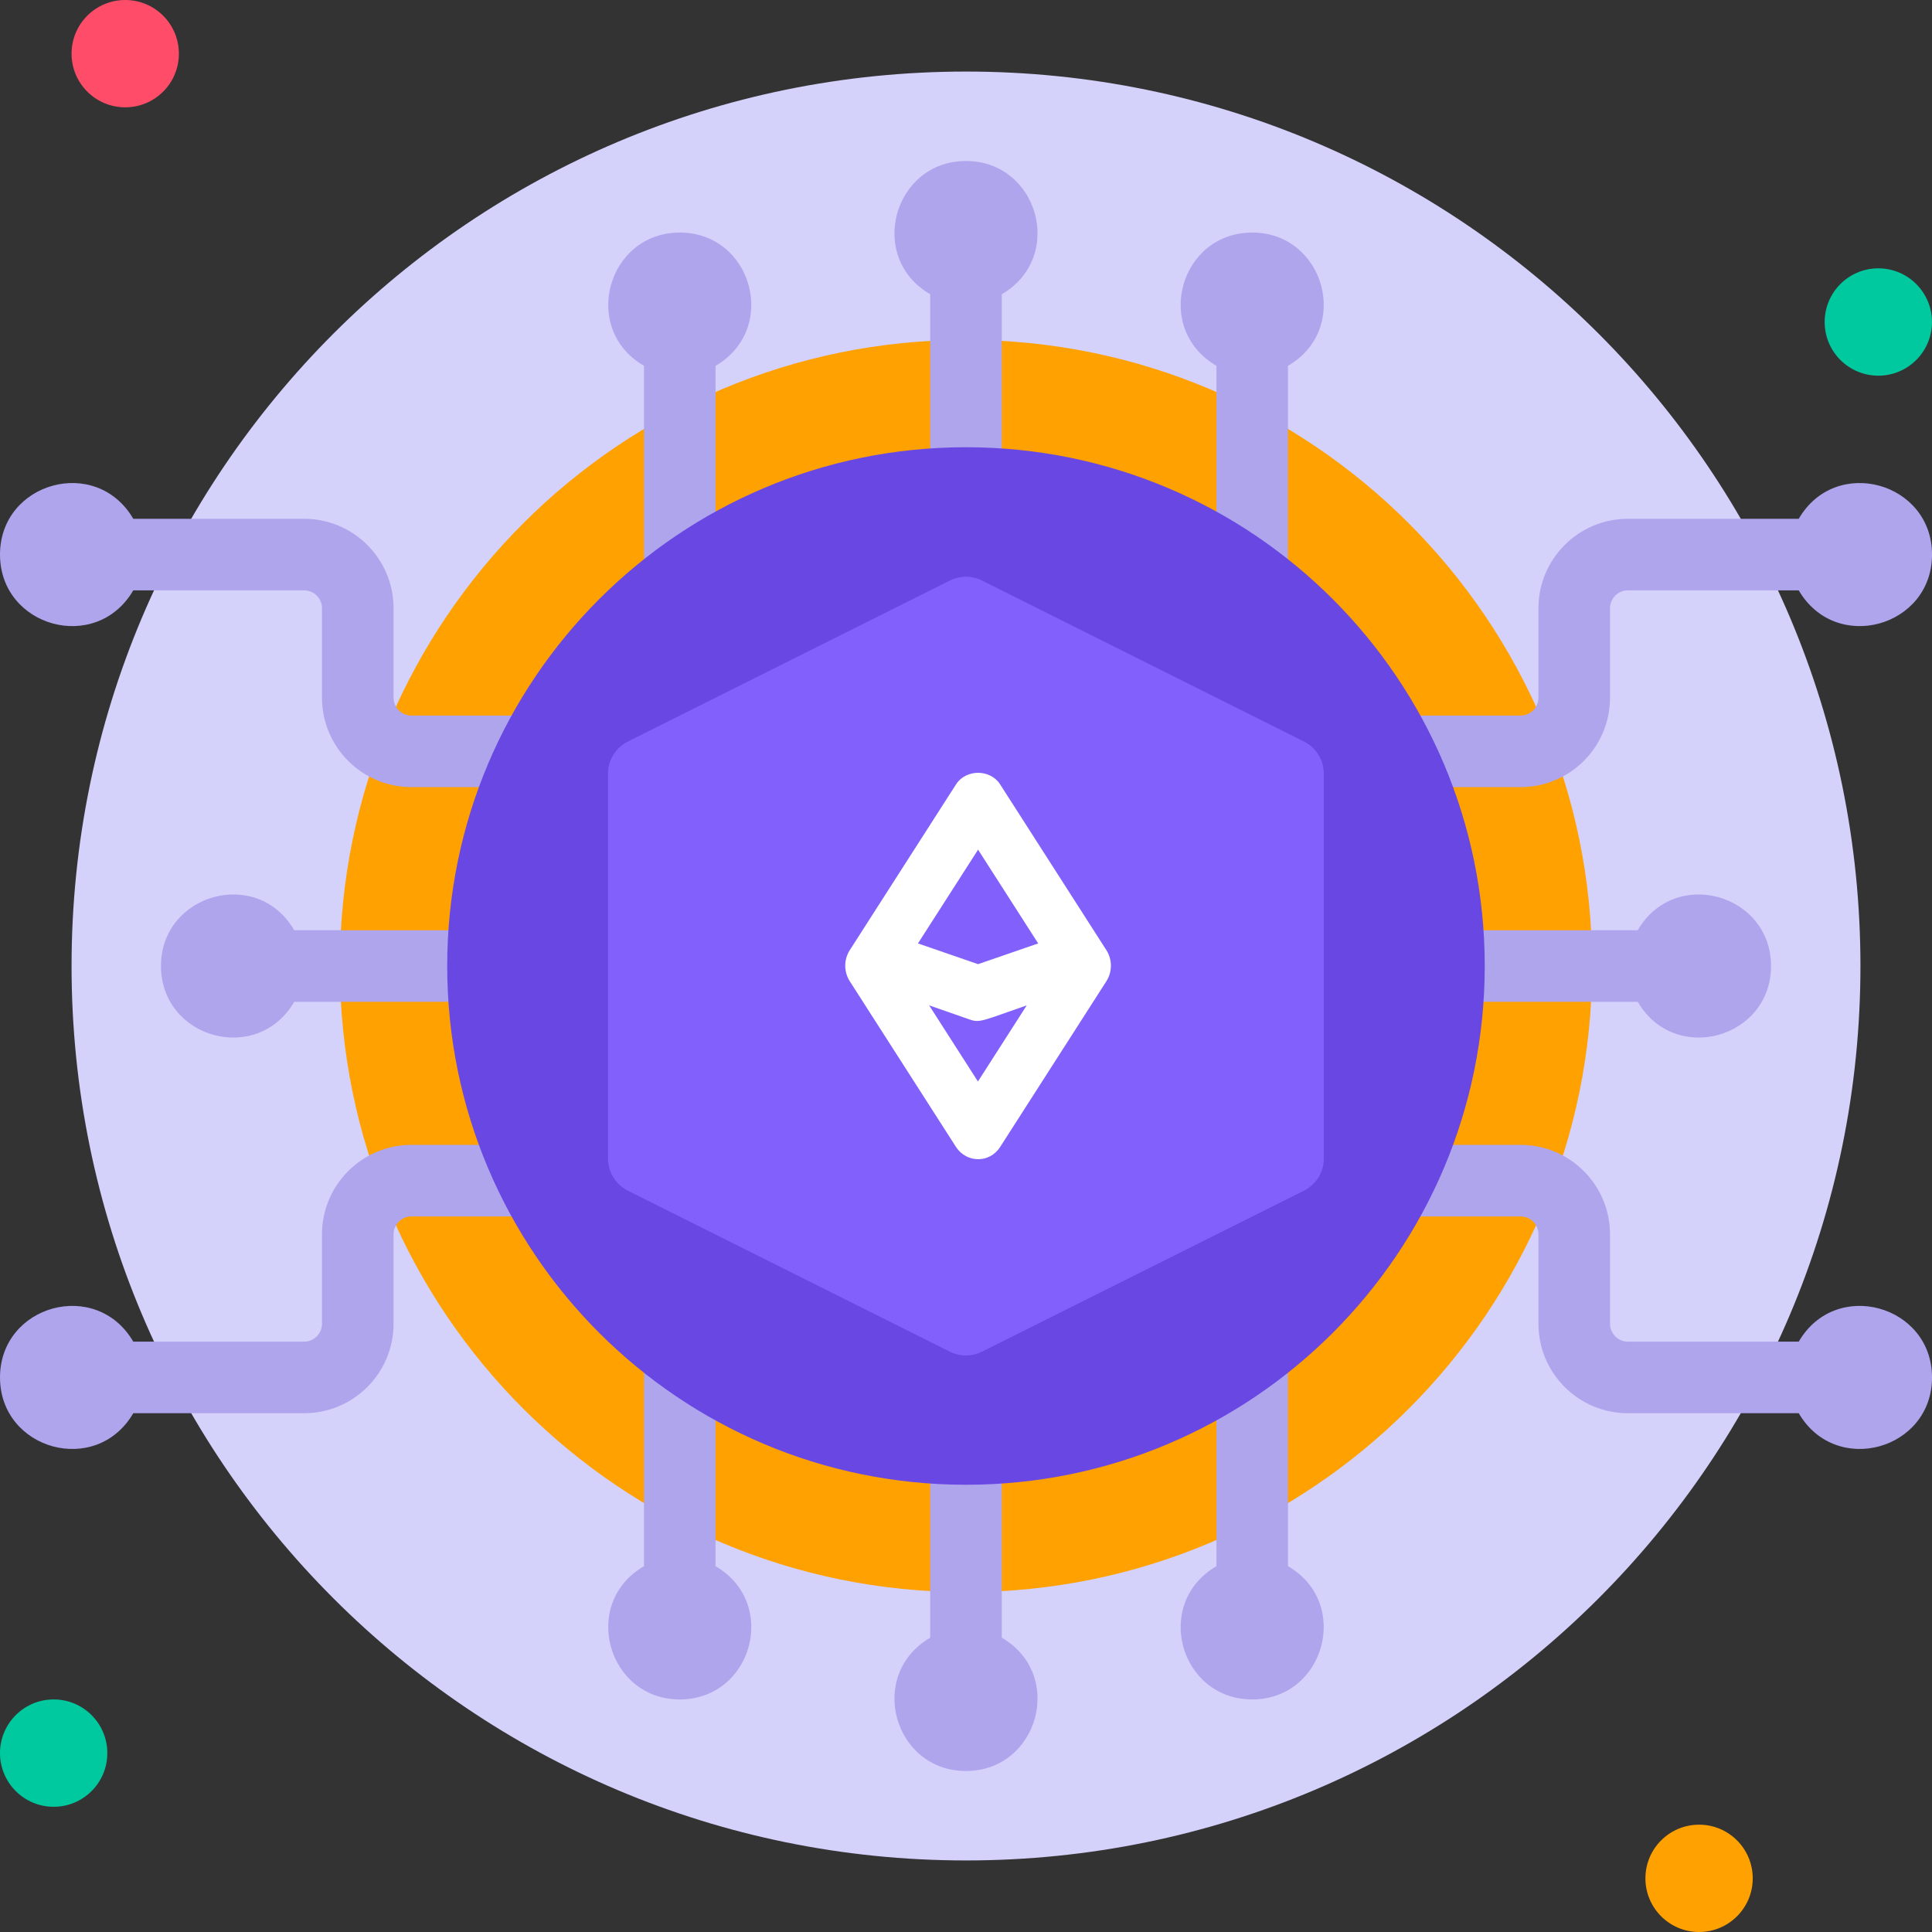 <svg width="80" height="80" viewBox="0 0 80 80" fill="none" xmlns="http://www.w3.org/2000/svg">
<rect x="0" y="0" width="80" height="80" fill="#333333" stroke="none"/>
<g id="Image" clip-path="url(#clip0_3413_15684)">
<path id="Vector" d="M40 77.037C60.455 77.037 77.037 60.455 77.037 40C77.037 19.545 60.455 2.963 40 2.963C19.545 2.963 2.963 19.545 2.963 40C2.963 60.455 19.545 77.037 40 77.037Z" fill="#D4D1FB"/>
<path id="Vector_2" d="M5.185 4.444C6.412 4.444 7.407 3.45 7.407 2.222C7.407 0.995 6.412 0 5.185 0C3.958 0 2.963 0.995 2.963 2.222C2.963 3.45 3.958 4.444 5.185 4.444Z" fill="#FF4D69"/>
<path id="Vector_3" d="M77.777 15.556C79.004 15.556 79.999 14.561 79.999 13.334C79.999 12.106 79.004 11.111 77.777 11.111C76.55 11.111 75.555 12.106 75.555 13.334C75.555 14.561 76.55 15.556 77.777 15.556Z" fill="#00C99F"/>
<path id="Vector_4" d="M70.355 80C71.582 80 72.577 79.005 72.577 77.778C72.577 76.551 71.582 75.556 70.355 75.556C69.128 75.556 68.133 76.551 68.133 77.778C68.133 79.005 69.128 80 70.355 80Z" fill="#FFA100"/>
<path id="Vector_5" d="M2.222 74.815C3.45 74.815 4.444 73.82 4.444 72.592C4.444 71.365 3.45 70.37 2.222 70.37C0.995 70.37 0 71.365 0 72.592C0 73.82 0.995 74.815 2.222 74.815Z" fill="#00C99F"/>
<path id="Vector_6" d="M40 65.926C54.319 65.926 65.926 54.319 65.926 40C65.926 25.682 54.319 14.074 40 14.074C25.682 14.074 14.074 25.682 14.074 40C14.074 54.319 25.682 65.926 40 65.926Z" fill="#FFA100"/>
<path id="Vector_7" d="M6.666 40C6.666 42.993 10.644 44.119 12.184 41.482H22.222C23.036 41.482 23.703 40.815 23.703 40C23.703 39.186 23.036 38.519 22.222 38.519H12.184C10.651 35.882 6.666 37.008 6.666 40Z" fill="#AFA5ED"/>
<path id="Vector_8" d="M0 22.963C0 25.956 3.978 27.082 5.519 24.445H12.593C13 24.445 13.333 24.778 13.333 25.186V28.889C13.333 30.934 14.993 32.593 17.037 32.593H22.222C23.037 32.593 23.704 31.926 23.704 31.111C23.704 30.297 23.037 29.63 22.222 29.63H17.037C16.63 29.63 16.296 29.297 16.296 28.889V25.186C16.296 23.141 14.637 21.482 12.593 21.482H5.519C3.978 18.845 0 19.971 0 22.963Z" fill="#AFA5ED"/>
<path id="Vector_9" d="M13.333 51.111V54.815C13.333 55.222 13 55.555 12.593 55.555H5.519C3.978 52.918 0 54.044 0 57.037C0 60.029 3.978 61.155 5.519 58.518H12.593C14.637 58.518 16.296 56.859 16.296 54.815V51.111C16.296 50.703 16.63 50.37 17.037 50.37H22.222C23.037 50.37 23.704 49.703 23.704 48.889C23.704 48.074 23.037 47.407 22.222 47.407H17.037C14.993 47.407 13.333 49.066 13.333 51.111Z" fill="#AFA5ED"/>
<path id="Vector_10" d="M73.334 40C73.334 42.993 69.356 44.119 67.815 41.482H57.778C56.964 41.482 56.297 40.815 56.297 40C56.297 39.186 56.964 38.519 57.778 38.519H67.815C69.349 35.882 73.334 37.008 73.334 40Z" fill="#AFA5ED"/>
<path id="Vector_11" d="M39.999 6.667C42.992 6.667 44.118 10.645 41.481 12.185V22.223C41.481 23.037 40.814 23.704 39.999 23.704C39.185 23.704 38.518 23.037 38.518 22.223V12.185C35.881 10.652 37.007 6.667 39.999 6.667Z" fill="#AFA5ED"/>
<path id="Vector_12" d="M28.148 9.63C31.14 9.63 32.266 13.608 29.629 15.148V25.185C29.629 26 28.963 26.667 28.148 26.667C27.333 26.667 26.666 26 26.666 25.185V15.148C24.029 13.615 25.155 9.63 28.148 9.63Z" fill="#AFA5ED"/>
<path id="Vector_13" d="M51.851 9.63C48.858 9.63 47.732 13.608 50.37 15.148V25.185C50.37 26 51.036 26.667 51.851 26.667C52.666 26.667 53.332 26 53.332 25.185V15.148C55.969 13.615 54.843 9.63 51.851 9.63Z" fill="#AFA5ED"/>
<path id="Vector_14" d="M39.999 73.333C37.007 73.333 35.881 69.355 38.518 67.814V57.777C38.518 56.963 39.185 56.296 39.999 56.296C40.814 56.296 41.481 56.963 41.481 57.777V67.814C44.118 69.348 42.992 73.333 39.999 73.333Z" fill="#AFA5ED"/>
<path id="Vector_15" d="M51.851 70.37C48.858 70.37 47.732 66.392 50.37 64.852V54.815C50.37 54 51.036 53.333 51.851 53.333C52.666 53.333 53.332 54 53.332 54.815V64.852C55.969 66.385 54.843 70.37 51.851 70.37Z" fill="#AFA5ED"/>
<path id="Vector_16" d="M28.148 70.37C31.14 70.37 32.266 66.392 29.629 64.852V54.815C29.629 54 28.963 53.333 28.148 53.333C27.333 53.333 26.666 54 26.666 54.815V64.852C24.029 66.385 25.155 70.37 28.148 70.37Z" fill="#AFA5ED"/>
<path id="Vector_17" d="M80.001 22.963C80.001 25.956 76.023 27.082 74.482 24.445H67.408C67.001 24.445 66.667 24.778 66.667 25.186V28.889C66.667 30.934 65.008 32.593 62.964 32.593H57.778C56.964 32.593 56.297 31.926 56.297 31.111C56.297 30.297 56.964 29.63 57.778 29.63H62.964C63.371 29.63 63.704 29.297 63.704 28.889V25.186C63.704 23.141 65.364 21.482 67.408 21.482H74.482C76.015 18.845 80.001 19.971 80.001 22.963Z" fill="#AFA5ED"/>
<path id="Vector_18" d="M66.667 51.111V54.815C66.667 55.222 67.001 55.555 67.408 55.555H74.482C76.015 52.918 80.001 54.044 80.001 57.037C80.001 60.029 76.023 61.155 74.482 58.518H67.408C65.364 58.518 63.704 56.859 63.704 54.815V51.111C63.704 50.703 63.371 50.37 62.964 50.37H57.778C56.964 50.37 56.297 49.703 56.297 48.889C56.297 48.074 56.964 47.407 57.778 47.407H62.964C65.008 47.407 66.667 49.066 66.667 51.111Z" fill="#AFA5ED"/>
<path id="Vector_19" d="M39.999 61.481C51.863 61.481 61.48 51.864 61.48 40C61.48 28.136 51.863 18.519 39.999 18.519C28.135 18.519 18.518 28.136 18.518 40C18.518 51.864 28.135 61.481 39.999 61.481Z" fill="#6947E2"/>
<path id="Vector_20" d="M54.815 32.03V47.978C54.815 48.541 54.496 49.052 53.992 49.304L40.659 55.971C40.244 56.178 39.748 56.178 39.333 55.971L26 49.304C25.496 49.052 25.178 48.541 25.178 47.978V32.03C25.178 31.467 25.496 30.956 26 30.704L39.333 24.037C39.748 23.83 40.244 23.83 40.659 24.037L53.992 30.704C54.496 30.956 54.815 31.467 54.815 32.03Z" fill="#8260FC"/>
<path id="Vector_21" d="M45.818 39.352L41.414 32.481C41.007 31.84 39.993 31.84 39.586 32.481L35.182 39.352C34.939 39.741 34.939 40.233 35.182 40.623L39.586 47.493C40.026 48.169 40.984 48.169 41.414 47.493L45.818 40.623C46.061 40.233 46.061 39.741 45.818 39.352ZM40.5 35.183L42.989 39.065L40.5 39.924L38.011 39.065L40.5 35.183ZM40.5 44.791L38.474 41.63L40.148 42.214C40.577 42.363 40.665 42.272 42.515 41.63L40.489 44.791H40.5Z" fill="white"/>
</g>
<defs>
<clipPath id="clip0_3413_15684">
<rect width="80" height="80" fill="white"/>
</clipPath>
</defs>
</svg>
